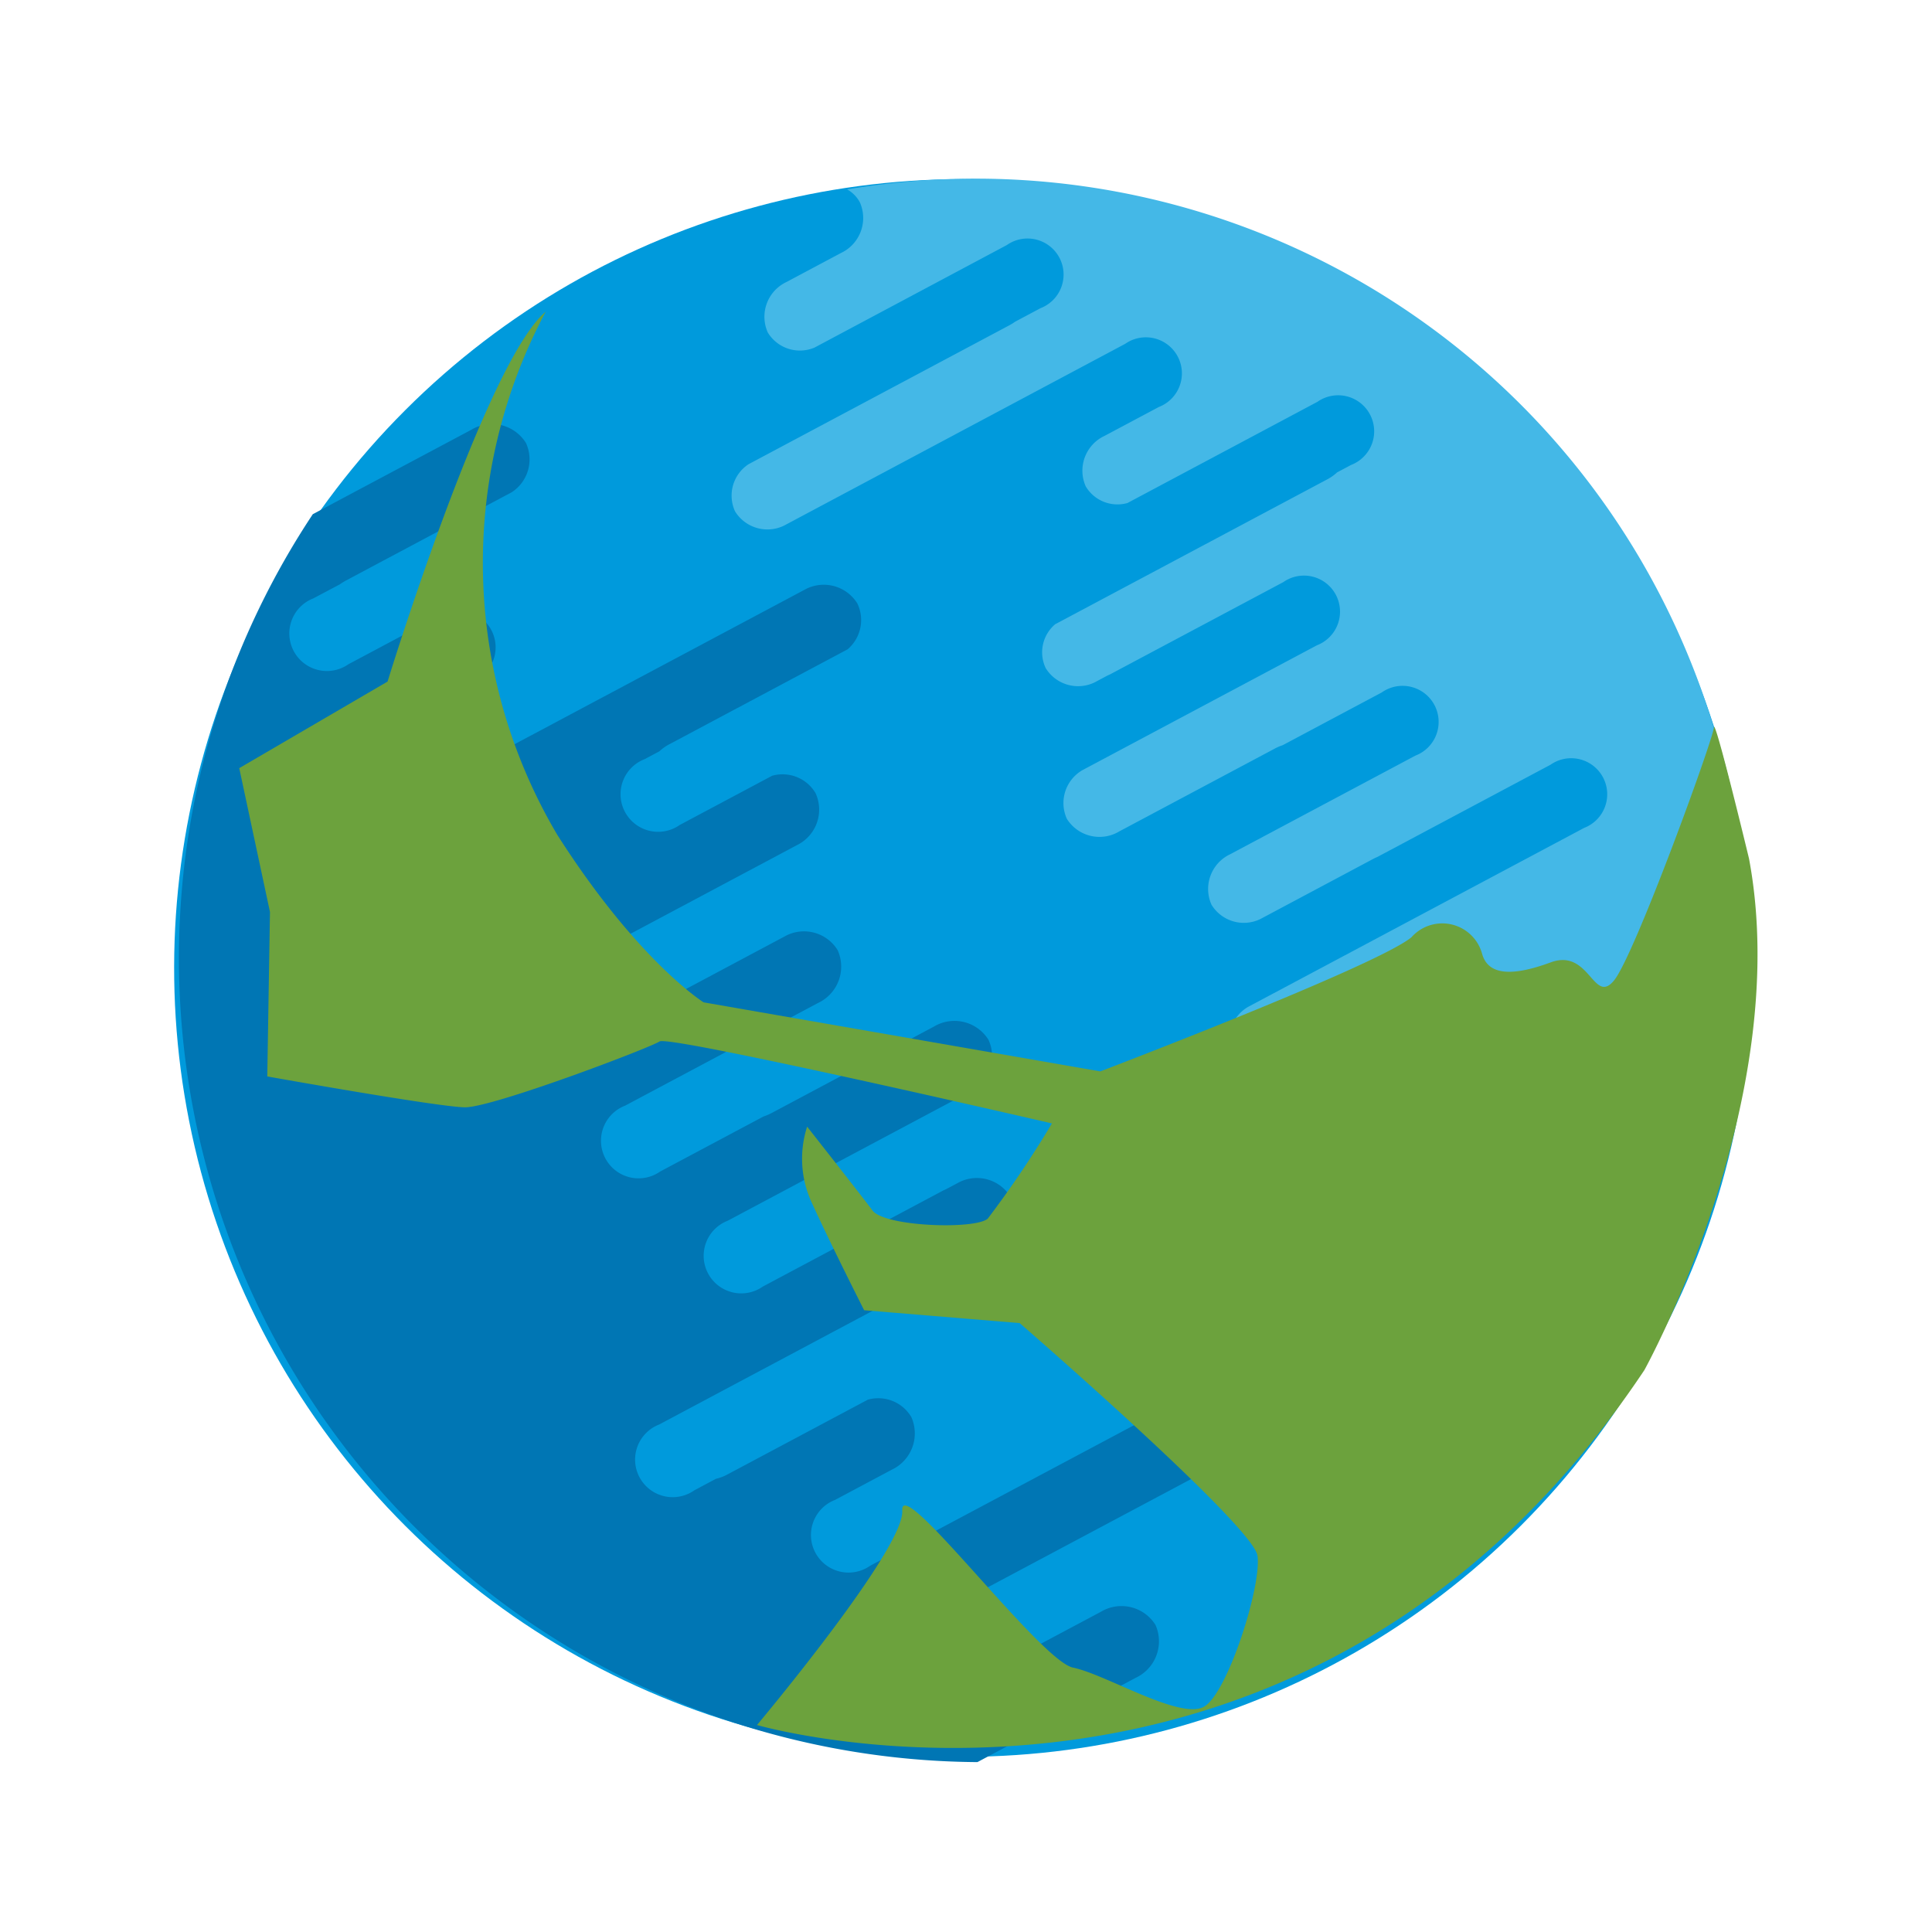 <svg xmlns="http://www.w3.org/2000/svg" width="86.367" height="86.367" viewBox="0 0 86.367 86.367"><g transform="matrix(-0.966, 0.259, -0.259, -0.966, 823.22, 316.322)"><circle cx="35.259" cy="35.259" r="35.259" transform="translate(647.505 430.461)" fill="#009adc"/><path d="M682.057,435.127a1.789,1.789,0,0,0,2.212,1.2l9.518-2.2a1.68,1.68,0,1,1,.751,3.248l-4.089.946c-.047.015-.094.029-.143.04l-5.219,1.207-9.517,2.2a1.793,1.793,0,0,0-1.462,2.049,1.767,1.767,0,0,0,2.031,1.232l17.55-4.061a1.68,1.68,0,1,1,.753,3.248l-2.788.646a1.792,1.792,0,0,0-1.461,2.05,1.716,1.716,0,0,0,1.675,1.252l6.936-1.605a2.031,2.031,0,0,1,.539-.053l1.069-.248a1.68,1.68,0,1,1,.752,3.249l-16.851,3.9a1.716,1.716,0,0,0-.953,1.86,1.762,1.762,0,0,0,2.029,1.232l.6-.139c.063-.014.123-.024.184-.033l8.916-2.063a1.68,1.68,0,1,1,.753,3.248l-12.066,2.792a1.764,1.764,0,0,0-1.282,2,1.79,1.79,0,0,0,2.213,1.2l8.006-1.853a2.225,2.225,0,0,1,.381-.053l5.1-1.18a1.68,1.68,0,1,1,.752,3.249l-9.518,2.2a1.793,1.793,0,0,0-1.46,2.051,1.766,1.766,0,0,0,2.03,1.232l5.818-1.348c.063-.014.123-.025.184-.033l3.7-.854,5.219-1.208a1.68,1.68,0,1,1,.752,3.248l-17.284,4a1.764,1.764,0,0,0-1.282,2,1.711,1.711,0,0,0,1.675,1.253l4.554-1.054a1.68,1.68,0,1,1,.751,3.248l-.722.167a2.053,2.053,0,0,1-.506.188l-8.8,2.036a1.718,1.718,0,0,0-.954,1.86,1.766,1.766,0,0,0,2.03,1.232l22.769-5.27a1.681,1.681,0,1,1,.752,3.25l-7.671,1.774a1.838,1.838,0,0,1-.18.05l-.335.078a1.653,1.653,0,0,0,.637,3.243l4.676-1.083a1.68,1.68,0,1,1,.752,3.25l-1.311.3a2.166,2.166,0,0,1-.283.088l-8.206,1.9a1.751,1.751,0,0,0-1.178,1.961,1.789,1.789,0,0,0,2.212,1.2l7.813-1.807a35.927,35.927,0,0,0-14.248-61.571l-7.813,1.808A1.8,1.8,0,0,0,682.057,435.127Z" fill="#0076b4"/><path d="M679.761,498l2.674-.619a1.717,1.717,0,0,0,1.4-1.965,1.678,1.678,0,0,0-1.842-1.193l-9.489,2.2a1.611,1.611,0,1,1-.722-3.115l1.256-.291a2.064,2.064,0,0,1,.273-.084l12.879-2.981a1.68,1.68,0,0,0,1.129-1.88,1.7,1.7,0,0,0-1.947-1.183l-16.836,3.9a1.611,1.611,0,1,1-.721-3.116l2.674-.618a1.718,1.718,0,0,0,1.4-1.965,1.648,1.648,0,0,0-1.607-1.2l-9.373,2.17a1.611,1.611,0,1,1-.723-3.115l.693-.16a2.005,2.005,0,0,1,.486-.182l13.441-3.11a1.644,1.644,0,0,0,.916-1.784,1.7,1.7,0,0,0-1.947-1.183l-.576.134c-.059.014-.117.023-.176.032l-8.552,1.978a1.611,1.611,0,1,1-.722-3.115l11.574-2.678a1.7,1.7,0,0,0,1.23-1.918,1.719,1.719,0,0,0-2.123-1.15l-7.681,1.777a2.094,2.094,0,0,1-.364.051l-4.89,1.131a1.612,1.612,0,1,1-.722-3.116l9.129-2.112a1.716,1.716,0,0,0,1.4-1.966,1.692,1.692,0,0,0-1.945-1.183l-5.582,1.293a1.74,1.74,0,0,1-.178.031l-3.545.82-5.006,1.159a1.611,1.611,0,1,1-.721-3.116l16.579-3.837a1.693,1.693,0,0,0,1.229-1.917,1.645,1.645,0,0,0-1.606-1.2l-1.646.381a1.96,1.96,0,0,1-.518.051l-1.025.238a1.611,1.611,0,1,1-.722-3.116l11.157-2.581a1.644,1.644,0,0,0,.916-1.785,1.694,1.694,0,0,0-1.947-1.183L654.9,454.667a1.611,1.611,0,1,1-.721-3.115l7.359-1.7c.057-.018.114-.035.172-.049l.321-.074a1.692,1.692,0,0,0,1.229-1.918,1.72,1.72,0,0,0-2.123-1.149l-2.673.618a1.611,1.611,0,1,1-.722-3.115l3.915-.906c.048-.014.095-.028.144-.039l7.68-1.777a1.611,1.611,0,1,0-.721-3.116l-2.674.618a1.72,1.72,0,0,1-2.123-1.149,1.454,1.454,0,0,1,.05-.812,34.459,34.459,0,0,0,14.74,63.691,1.437,1.437,0,0,1-.4-.706A1.728,1.728,0,0,1,679.761,498Z" fill="#44b8e7"/><path d="M694.359,467.239s2.356,2.523,4.377,8.922a23.856,23.856,0,0,1-5.556,22.727c3.2-1.516,11.111-14.142,11.111-14.142l7.406-2.021.338-6.564,2.02-7.07s-6.99-3.283-8.169-3.619-8.665.42-9.171.588-15.992-8.08-15.992-8.08a46.326,46.326,0,0,1,3.871-3.367c.674-.336,4.547.843,4.883,1.684s1.852,4.377,1.852,4.377a4.659,4.659,0,0,0,.674-3.367c-.337-2.02-1.01-5.219-1.01-5.219l-6.566-2.355s-7.744-11.448-7.575-12.8,2.862-5.555,4.04-5.892,3.872,2.525,5.219,3.2,5.219,10.438,5.556,8.754,8.753-7.575,8.753-7.575S678.7,422.292,658,440.473c0,0-9.6,9.933-10.438,20.875,0,0-.168,6.565,0,6.061s6.061-8.922,7.239-9.764.673,1.683,2.524,1.514,2.863.17,2.863,1.18a1.844,1.844,0,0,0,2.861,1.515c1.851-.84,14.982-2.188,14.982-2.188Z" fill="#6ca23d"/></g></svg>